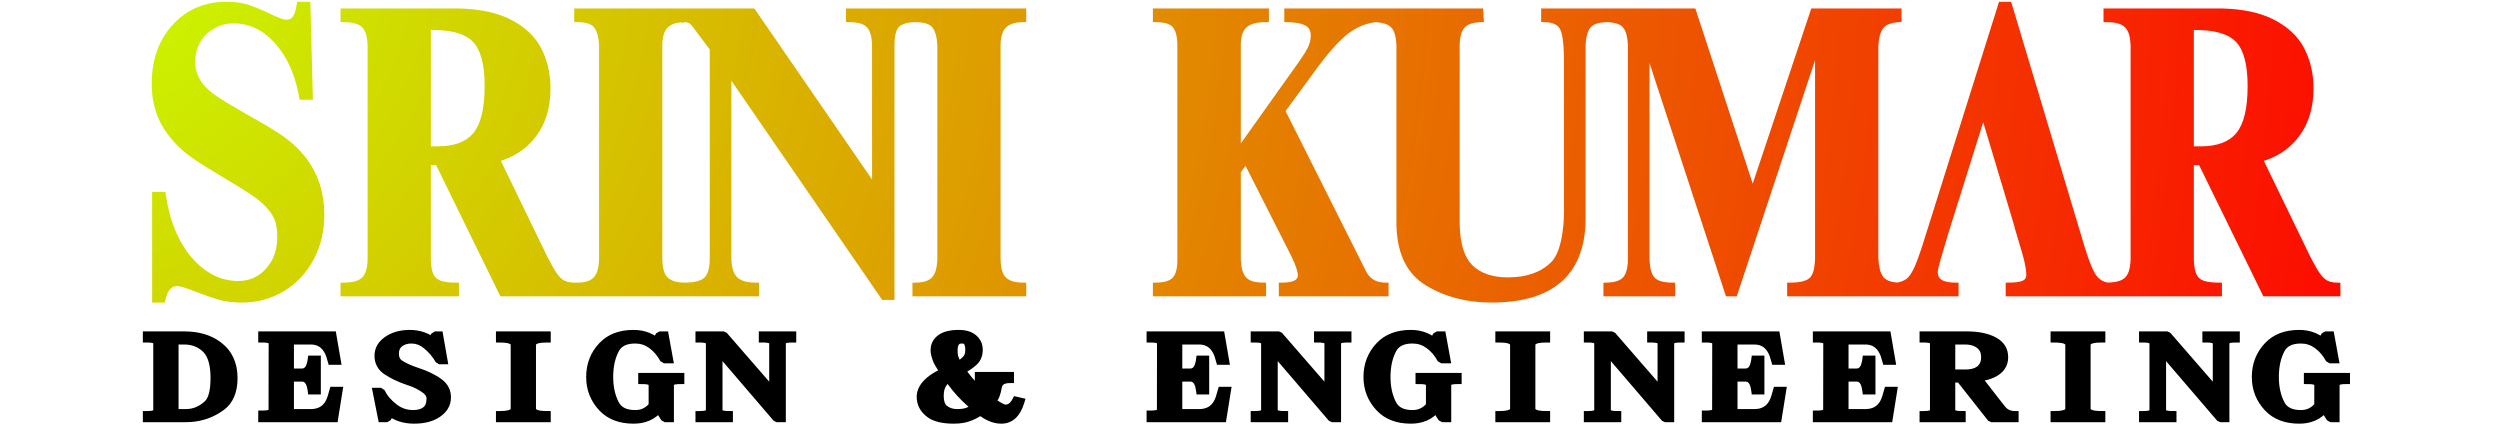<?xml version="1.0" encoding="UTF-8"?>
<svg width="280px" height="48px" viewBox="0 0 280 48" version="1.1" xmlns="http://www.w3.org/2000/svg" xmlns:xlink="http://www.w3.org/1999/xlink">
    <!-- Generator: Sketch 61.2 (89653) - https://sketch.com -->
    <title>Logo</title>
    <desc>Created with Sketch.</desc>
    <defs>
        <radialGradient cx="-3.536%" cy="-22.599%" fx="-3.536%" fy="-22.599%" r="801.018%" gradientTransform="translate(-0.035,-0.226),scale(0.137,1),rotate(10.379),translate(0.035,0.226)" id="radialGradient-1">
            <stop stop-color="#C9FF00" offset="0%"></stop>
            <stop stop-color="#FF0000" offset="100%"></stop>
        </radialGradient>
    </defs>
    <g id="Logo" stroke="none" stroke-width="1" fill="none" fill-rule="evenodd">
        <rect fill="#FFFFFF" x="0" y="0" width="280" height="48"></rect>
        <g id="Group" transform="translate(16, 0.2)" fill-rule="nonzero">
            <path d="M18.755,-2.62900812e-14 L19.045,10.973 L17.559,10.973 L17.408,10.186 C16.939,7.904 16.069,6.06 14.803,4.648 C13.464,3.154 11.92,2.416 10.151,2.416 C9.381,2.416 8.663,2.604 7.99,2.981 C7.321,3.357 6.8,3.869 6.425,4.521 C6.048,5.175 5.86,5.897 5.86,6.695 C5.86,7.847 6.303,8.848 7.206,9.721 C7.604,10.118 8.275,10.607 9.214,11.182 L9.435,11.316 L10.69,12.059 L11.405,12.473 C11.756,12.674 12.096,12.866 12.426,13.05 C13.354,13.565 14.254,14.103 15.128,14.664 C16.017,15.235 16.758,15.823 17.349,16.428 C19.332,18.421 20.326,20.904 20.326,23.855 C20.326,25.687 19.928,27.358 19.131,28.862 C18.332,30.37 17.219,31.554 15.798,32.408 C14.378,33.261 12.802,33.688 11.079,33.688 C10.206,33.688 9.424,33.602 8.73,33.426 L8.473,33.356 L7.813,33.15 C7.499,33.047 7.161,32.93 6.799,32.799 L6.236,32.592 L5.428,32.286 C4.619,31.987 4.082,31.837 3.857,31.837 C3.285,31.837 2.882,32.204 2.628,33.018 L2.585,33.166 L2.457,33.688 L1.04,33.688 L1.04,21.292 L2.527,21.292 L2.673,22.226 C2.96,23.886 3.451,25.367 4.144,26.671 C4.919,28.13 5.879,29.262 7.025,30.072 C8.159,30.874 9.372,31.272 10.672,31.272 C11.931,31.272 12.964,30.814 13.796,29.887 C14.634,28.952 15.053,27.775 15.053,26.339 C15.053,25.509 14.944,24.843 14.73,24.342 C14.516,23.838 14.13,23.305 13.571,22.748 C13.123,22.301 12.398,21.759 11.402,21.13 L11.185,20.994 L7.86,18.975 L6.912,18.396 C5.638,17.615 4.658,16.884 3.973,16.2 C2.915,15.145 2.153,14.053 1.689,12.924 C1.225,11.797 0.995,10.54 0.995,9.156 C0.995,6.483 1.775,4.283 3.339,2.575 C4.908,0.861 6.922,-2.62900812e-14 9.359,-2.62900812e-14 C10.361,-2.62900812e-14 11.218,0.122 11.93,0.369 C12.43,0.543 12.993,0.771 13.621,1.054 L13.894,1.178 L14.343,1.389 C15.208,1.802 15.791,2.01 16.037,2.01 C16.37,2.01 16.607,1.902 16.78,1.681 C16.928,1.492 17.054,1.18 17.148,0.755 L17.182,0.59 L17.28,-2.62900812e-14 L18.755,-2.62900812e-14 Z M209.248,-1.56319402e-14 L217.45,27.362 L217.692,28.126 L217.845,28.578 C218.171,29.515 218.464,30.178 218.718,30.558 C219.003,30.984 219.363,31.256 219.798,31.384 L219.931,31.418 L220.113,31.449 L220.233,31.447 C221.071,31.412 221.653,31.226 221.991,30.906 L222.059,30.836 C222.366,30.493 222.554,29.95 222.609,29.208 L222.62,29.018 L222.627,28.709 L222.627,5.076 L222.62,4.763 C222.584,3.902 222.391,3.285 222.057,2.907 C221.756,2.565 221.215,2.355 220.426,2.297 L220.24,2.287 L219.593,2.274 L219.593,0.745 L232.376,0.745 L232.937,0.752 C235.178,0.808 237.045,1.2 238.537,1.933 C240.162,2.732 241.339,3.814 242.054,5.177 C242.76,6.523 243.113,8.032 243.113,9.698 C243.113,11.801 242.59,13.575 241.54,15.007 C240.623,16.259 239.39,17.163 237.842,17.719 L237.552,17.817 L242.578,28.192 L242.748,28.532 L243.071,29.155 C243.327,29.632 243.555,30.021 243.756,30.321 C244.058,30.773 244.357,31.071 244.645,31.221 C244.839,31.322 245.07,31.391 245.329,31.426 L245.489,31.442 L246.124,31.465 L246.124,32.988 L237.496,32.988 L230.296,18.289 L229.71,18.289 L229.711,28.659 L229.715,28.965 C229.736,29.63 229.829,30.138 229.985,30.485 C230.151,30.851 230.408,31.093 230.771,31.226 C231.076,31.337 231.478,31.409 231.97,31.438 L232.187,31.448 L232.858,31.458 L232.858,32.988 L208.637,32.988 L208.637,31.458 L209.287,31.448 C209.93,31.428 210.376,31.342 210.612,31.206 C210.839,31.075 210.946,30.876 210.946,30.561 C210.946,30.185 210.864,29.645 210.698,28.949 L210.646,28.735 L210.553,28.38 L209.615,25.212 L209.634,25.213 L206.12,13.49 L202.352,25.482 L202.346,25.482 L201.399,28.68 C201.187,29.399 201.065,29.907 201.036,30.178 L201.03,30.241 L201.029,30.29 C201.029,30.988 201.504,31.365 202.598,31.439 L202.751,31.448 L203.36,31.46 L203.36,32.988 L184.162,32.988 L184.162,31.459 L184.827,31.447 C185.8,31.412 186.436,31.208 186.743,30.868 C187.04,30.54 187.223,29.943 187.273,29.08 L187.281,28.891 L187.287,28.574 L187.286,6.534 L178.517,32.988 L177.309,32.988 L168.743,6.849 L168.744,28.613 L168.75,28.943 C168.784,29.854 168.969,30.489 169.281,30.852 C169.561,31.176 170.061,31.377 170.789,31.435 L170.961,31.446 L171.619,31.461 L171.619,32.988 L163.584,32.988 L163.584,31.466 L164.202,31.442 C164.963,31.394 165.487,31.193 165.791,30.857 C166.072,30.546 166.247,30.048 166.303,29.364 L166.315,29.172 L166.323,28.845 L166.323,5.076 L166.316,4.738 C166.281,3.909 166.11,3.305 165.818,2.922 C165.561,2.586 165.09,2.375 164.392,2.306 L164.226,2.292 L163.955,2.281 L163.696,2.292 C162.965,2.34 162.461,2.53 162.166,2.849 L162.102,2.924 C161.827,3.277 161.657,3.829 161.605,4.575 L161.594,4.766 L161.587,5.114 L161.587,24.22 L161.582,24.609 C161.436,30.635 157.869,33.688 151.027,33.688 C148.248,33.688 145.792,33.039 143.668,31.74 C141.643,30.502 140.561,28.375 140.416,25.394 L140.405,25.112 L140.399,24.69 L140.399,5.076 L140.392,4.748 C140.358,3.943 140.19,3.354 139.904,2.978 C139.652,2.645 139.199,2.423 138.535,2.326 L138.365,2.304 L138.083,2.281 L137.732,2.332 C136.84,2.49 136.005,2.844 135.224,3.397 L135.012,3.552 C134.183,4.185 133.24,5.177 132.19,6.524 L131.979,6.798 L131.664,7.218 L127.986,12.238 L136.964,30.123 L137.079,30.336 C137.458,30.977 138.01,31.337 138.753,31.428 L138.915,31.444 L139.519,31.464 L139.519,32.988 L127.228,32.988 L127.228,31.459 L127.823,31.448 C128.906,31.409 129.356,31.133 129.356,30.651 C129.356,30.228 129.133,29.535 128.683,28.6 L128.589,28.41 L123.498,18.366 L122.97,19.111 L122.97,28.656 L122.978,28.994 C123.015,29.821 123.199,30.425 123.515,30.815 C123.796,31.161 124.282,31.372 124.985,31.434 L125.152,31.445 L125.8,31.461 L125.8,32.988 L113.124,32.988 L113.124,31.461 L113.773,31.445 C114.51,31.407 115.024,31.224 115.33,30.914 C115.616,30.623 115.794,30.125 115.847,29.416 L115.857,29.235 L115.864,28.935 L115.864,4.851 L115.857,4.542 C115.823,3.788 115.657,3.232 115.372,2.869 C115.122,2.55 114.642,2.352 113.921,2.297 L113.75,2.286 L113.124,2.273 L113.124,0.745 L126.117,0.745 L126.117,2.273 L125.452,2.287 C124.57,2.326 123.952,2.53 123.588,2.882 C123.252,3.207 123.049,3.705 122.989,4.384 L122.977,4.557 L122.97,4.843 L122.97,15.864 L129.452,6.759 L129.704,6.397 C130.021,5.933 130.258,5.55 130.416,5.248 L130.471,5.139 L130.519,5.038 C130.711,4.615 130.805,4.198 130.805,3.782 C130.805,3.267 130.626,2.918 130.258,2.691 C129.925,2.485 129.405,2.352 128.706,2.302 L128.511,2.291 L127.839,2.27 L127.839,0.745 L150.113,0.745 L150.195,2.26 L149.55,2.297 C148.837,2.359 148.334,2.565 148.024,2.901 C147.733,3.218 147.553,3.734 147.5,4.45 L147.489,4.634 L147.483,4.934 L147.483,24.595 L147.489,25.037 C147.545,27.143 148.015,28.62 148.874,29.478 C149.799,30.4 151.129,30.866 152.883,30.866 C154.985,30.866 156.593,30.295 157.73,29.162 C158.191,28.702 158.548,27.961 158.791,26.935 C158.978,26.144 159.096,25.28 159.143,24.346 L159.159,23.942 L159.166,23.381 L159.164,6.254 C159.143,4.62 158.984,3.536 158.711,3.035 C158.489,2.627 158.051,2.381 157.369,2.305 L157.219,2.292 L156.608,2.266 L156.608,0.745 L173.877,0.745 L180.304,20.371 L186.864,0.745 L196.974,0.745 L196.974,2.25 L196.395,2.303 C195.92,2.358 195.548,2.471 195.278,2.636 C194.982,2.816 194.76,3.115 194.612,3.546 C194.498,3.876 194.424,4.271 194.391,4.726 L194.378,4.958 L194.371,5.317 L194.371,28.342 L194.377,28.706 C194.41,29.608 194.571,30.277 194.848,30.712 C195.087,31.086 195.536,31.326 196.216,31.417 L196.376,31.435 L196.487,31.442 L196.659,31.409 C196.988,31.333 197.261,31.219 197.478,31.068 L197.582,30.99 C197.864,30.76 198.156,30.317 198.446,29.663 C198.67,29.156 198.922,28.476 199.202,27.624 L199.373,27.093 L207.893,-1.56319402e-14 L209.248,-1.56319402e-14 Z M34.922,0.745 L35.483,0.752 C37.724,0.808 39.591,1.2 41.083,1.933 C42.709,2.732 43.885,3.814 44.6,5.177 C45.306,6.523 45.659,8.032 45.659,9.698 C45.659,11.801 45.136,13.575 44.086,15.007 C43.169,16.259 41.936,17.163 40.388,17.719 L40.098,17.817 L45.124,28.192 L45.296,28.535 C45.684,29.304 46.02,29.9 46.302,30.321 C46.604,30.773 46.903,31.071 47.191,31.221 C47.385,31.322 47.616,31.391 47.875,31.426 L48.035,31.442 L48.465,31.457 L48.933,31.446 C49.691,31.406 50.218,31.195 50.536,30.828 C50.839,30.479 51.024,29.926 51.079,29.171 L51.089,28.978 L51.096,28.664 L51.096,5.076 L51.089,4.761 C51.055,3.982 50.89,3.379 50.601,2.95 C50.354,2.583 49.865,2.359 49.114,2.298 L48.949,2.287 L48.311,2.273 L48.311,0.745 L68.486,0.745 L81.671,19.903 L81.671,5.031 L81.665,4.718 C81.63,3.857 81.444,3.248 81.124,2.884 C80.838,2.558 80.329,2.357 79.588,2.299 L79.413,2.288 L78.751,2.273 L78.751,0.745 L98.939,0.745 L98.939,2.271 L98.292,2.289 C97.551,2.331 97.014,2.534 96.665,2.888 C96.345,3.212 96.149,3.708 96.086,4.379 L96.073,4.567 L96.064,4.888 L96.064,28.613 L96.069,28.926 C96.089,29.51 96.168,29.976 96.301,30.322 C96.444,30.695 96.688,30.968 97.043,31.154 C97.322,31.301 97.68,31.395 98.112,31.433 L98.302,31.446 L98.939,31.461 L98.939,32.988 L86.195,32.988 L86.195,31.462 L86.817,31.446 C87.575,31.406 88.102,31.195 88.42,30.828 C88.723,30.479 88.908,29.926 88.963,29.171 L88.974,28.978 L88.98,28.664 L88.98,5.076 L88.973,4.761 C88.939,3.982 88.774,3.379 88.485,2.95 C88.238,2.583 87.749,2.359 86.997,2.298 L86.922,2.292 L86.922,2.298 L86.558,2.28 L86.195,2.298 L86.195,2.292 L86.092,2.3 C85.565,2.344 85.162,2.465 84.879,2.655 L84.79,2.721 L84.709,2.792 C84.427,3.063 84.25,3.569 84.198,4.31 L84.189,4.486 L84.182,4.798 L84.182,33.395 L82.811,33.395 L65.913,8.841 L65.913,28.567 L65.919,28.888 C65.958,29.775 66.161,30.409 66.514,30.801 C66.835,31.158 67.388,31.375 68.18,31.435 L68.367,31.446 L69.014,31.46 L69.014,32.988 L40.042,32.988 L32.842,18.289 L32.257,18.289 L32.257,28.659 L32.261,28.965 C32.282,29.63 32.375,30.138 32.531,30.485 C32.697,30.851 32.954,31.093 33.317,31.226 C33.623,31.337 34.024,31.409 34.516,31.438 L34.733,31.448 L35.404,31.458 L35.404,32.988 L22.139,32.988 L22.139,31.46 L22.779,31.447 C23.677,31.41 24.281,31.198 24.605,30.836 C24.912,30.493 25.1,29.95 25.155,29.208 L25.166,29.018 L25.173,28.709 L25.173,5.076 L25.166,4.763 C25.13,3.902 24.937,3.285 24.604,2.907 C24.302,2.565 23.761,2.355 22.972,2.297 L22.786,2.287 L22.139,2.274 L22.139,0.745 L34.922,0.745 Z M60.722,2.283 L60.345,2.371 L60.345,2.293 L60.227,2.303 C59.696,2.354 59.28,2.496 58.971,2.723 L58.872,2.802 L58.781,2.888 C58.461,3.212 58.265,3.708 58.202,4.379 L58.189,4.567 L58.18,4.888 L58.18,28.613 L58.185,28.926 C58.205,29.51 58.284,29.976 58.417,30.322 C58.56,30.695 58.804,30.968 59.159,31.154 C59.438,31.301 59.796,31.395 60.228,31.433 L60.418,31.446 L60.702,31.452 L60.999,31.447 C61.878,31.415 62.49,31.237 62.842,30.935 L62.914,30.868 C63.227,30.551 63.42,30.013 63.475,29.251 L63.486,29.072 L63.492,28.755 L63.492,5.344 L61.503,2.69 C61.354,2.51 61.193,2.392 61.023,2.332 L60.937,2.307 L60.899,2.3 L60.722,2.283 Z M229.71,3.16 L229.71,16.189 L230.47,16.189 C232.335,16.189 233.662,15.685 234.478,14.691 C235.307,13.683 235.734,11.927 235.734,9.427 C235.734,7.068 235.303,5.435 234.468,4.527 C233.728,3.72 232.441,3.263 230.599,3.176 L230.344,3.167 L229.922,3.161 L229.71,3.16 Z M32.257,3.16 L32.257,16.189 L33.016,16.189 C34.881,16.189 36.208,15.685 37.024,14.691 C37.853,13.683 38.281,11.927 38.281,9.427 C38.281,7.068 37.849,5.435 37.014,4.527 C36.274,3.72 34.987,3.263 33.145,3.176 L32.89,3.167 L32.468,3.161 L32.257,3.16 Z" id="Combined-Shape" fill="url(#radialGradient-1)"></path>
            <path d="M142.012,36.75 C142.662,36.75 143.26,36.861 143.802,37.084 L144.198,37.271 L144.395,37.39 L144.546,37.138 L144.927,36.916 L145.879,36.916 L146.532,40.49 L145.413,40.49 L145.023,40.253 C144.698,39.647 144.289,39.163 143.793,38.797 C143.318,38.447 142.793,38.274 142.206,38.274 C141.256,38.274 140.666,38.566 140.362,39.143 C139.947,39.931 139.736,40.89 139.736,42.028 C139.736,43.119 139.946,44.061 140.363,44.858 C140.666,45.434 141.256,45.726 142.206,45.726 C142.773,45.726 143.237,45.541 143.621,45.159 L143.704,45.062 L143.705,42.914 C143.705,42.899 143.623,42.856 143.372,42.833 L143.2,42.822 L142.539,42.817 L142.539,41.571 L147.704,41.571 L147.704,42.817 L147.259,42.817 C146.778,42.817 146.592,42.873 146.548,42.902 L146.538,42.914 L146.538,47.084 L145.51,47.084 L145.139,46.88 L144.758,46.291 L144.623,46.414 C144.128,46.812 143.54,47.068 142.864,47.182 L142.449,47.233 L142.012,47.25 C140.409,47.25 139.127,46.763 138.195,45.781 C137.208,44.736 136.709,43.477 136.709,42.028 C136.709,40.533 137.207,39.254 138.196,38.218 C139.127,37.237 140.409,36.75 142.012,36.75 Z M91.39,36.75 C92.199,36.75 92.849,36.946 93.326,37.354 C93.816,37.774 94.069,38.327 94.069,38.98 C94.069,39.626 93.862,40.17 93.447,40.585 C93.29,40.739 93.112,40.889 92.914,41.034 L92.6,41.25 L92.337,41.407 L92.412,41.516 L92.81,42.023 L93.18,42.445 L93.18,41.46 L97.567,41.46 L97.567,42.706 L97.122,42.706 C96.509,42.706 96.257,42.871 96.201,43.213 C96.138,43.585 96.054,43.913 95.946,44.196 L95.829,44.463 L95.724,44.648 L95.798,44.701 C96.074,44.886 96.295,45.009 96.451,45.071 L96.557,45.105 L96.637,45.117 C96.875,45.117 97.089,44.984 97.291,44.677 L97.41,44.472 L97.57,44.166 L98.857,44.46 L98.713,44.935 C98.255,46.44 97.387,47.25 96.151,47.25 C95.377,47.25 94.613,46.981 93.864,46.452 L93.805,46.408 L93.367,46.653 L93.12,46.771 L92.715,46.943 C92.19,47.149 91.554,47.25 90.807,47.25 C89.56,47.25 88.602,47.027 87.93,46.559 C87.102,45.969 86.67,45.185 86.67,44.244 C86.67,43.545 86.984,42.895 87.585,42.306 C87.784,42.112 88.009,41.929 88.26,41.756 L88.656,41.506 L89.075,41.28 L88.771,40.793 L88.603,40.489 L88.55,40.375 C88.335,39.844 88.224,39.402 88.224,39.036 C88.224,38.332 88.522,37.751 89.091,37.334 C89.631,36.937 90.398,36.75 91.39,36.75 Z M29.885,36.75 C30.482,36.75 31.041,36.843 31.561,37.03 L31.944,37.187 L32.226,37.333 L32.304,37.172 L32.703,36.916 L33.561,36.916 L34.207,40.601 L33.189,40.601 L32.802,40.369 C32.475,39.775 32.027,39.248 31.456,38.785 C31.031,38.441 30.577,38.274 30.08,38.274 C29.626,38.274 29.272,38.389 28.998,38.616 C28.785,38.792 28.678,39.048 28.678,39.423 C28.678,39.797 28.798,40.036 29.048,40.197 C29.411,40.425 29.858,40.638 30.386,40.837 L30.797,40.982 C31.892,41.338 32.776,41.765 33.446,42.264 C34.144,42.773 34.508,43.465 34.508,44.299 C34.508,45.211 34.07,45.961 33.237,46.511 C32.494,47.007 31.536,47.25 30.371,47.25 C29.738,47.25 29.153,47.157 28.617,46.971 L28.224,46.813 L27.883,46.636 L27.731,46.877 L27.359,47.084 L26.413,47.084 L25.648,43.233 L26.679,43.233 L27.084,43.502 C27.342,44.089 27.809,44.638 28.493,45.148 C29.016,45.534 29.605,45.726 30.274,45.726 C30.794,45.726 31.182,45.608 31.453,45.384 C31.659,45.214 31.772,44.902 31.772,44.41 C31.772,44.194 31.63,43.973 31.282,43.732 C30.913,43.467 30.472,43.238 29.956,43.044 L29.555,42.906 C28.595,42.589 27.749,42.184 27.012,41.686 C26.308,41.195 25.943,40.5 25.943,39.645 C25.943,38.794 26.344,38.083 27.107,37.551 C27.866,37.015 28.796,36.75 29.885,36.75 Z M241.507,36.75 C242.158,36.75 242.755,36.861 243.297,37.084 L243.693,37.271 L243.891,37.39 L244.041,37.138 L244.422,36.916 L245.374,36.916 L246.027,40.49 L244.908,40.49 L244.519,40.253 C244.194,39.647 243.784,39.163 243.288,38.797 C242.814,38.447 242.289,38.274 241.702,38.274 C240.752,38.274 240.161,38.566 239.858,39.143 C239.442,39.931 239.232,40.89 239.232,42.028 C239.232,43.119 239.442,44.061 239.858,44.858 C240.161,45.434 240.752,45.726 241.702,45.726 C242.268,45.726 242.732,45.541 243.116,45.159 L243.199,45.062 L243.2,42.914 C243.2,42.899 243.118,42.856 242.867,42.833 L242.696,42.822 L242.034,42.817 L242.034,41.571 L247.199,41.571 L247.199,42.817 L246.754,42.817 C246.274,42.817 246.087,42.873 246.044,42.902 L246.033,42.914 L246.033,47.084 L245.005,47.084 L244.635,46.88 L244.253,46.291 L244.118,46.414 C243.624,46.812 243.036,47.068 242.36,47.182 L241.944,47.233 L241.507,47.25 C239.904,47.25 238.622,46.763 237.69,45.781 C236.703,44.736 236.204,43.477 236.204,42.028 C236.204,40.533 236.703,39.254 237.691,38.218 C238.622,37.237 239.904,36.75 241.507,36.75 Z M54.953,36.75 C55.604,36.75 56.201,36.861 56.743,37.084 L57.139,37.271 L57.338,37.39 L57.487,37.138 L57.868,36.916 L58.82,36.916 L59.473,40.49 L58.354,40.49 L57.965,40.253 C57.64,39.647 57.23,39.163 56.734,38.797 C56.26,38.447 55.735,38.274 55.148,38.274 C54.198,38.274 53.607,38.566 53.304,39.143 C52.888,39.931 52.678,40.89 52.678,42.028 C52.678,43.119 52.888,44.061 53.304,44.858 C53.607,45.434 54.198,45.726 55.148,45.726 C55.714,45.726 56.178,45.541 56.562,45.159 L56.646,45.062 L56.646,42.914 C56.646,42.899 56.564,42.856 56.313,42.833 L56.142,42.822 L55.48,42.817 L55.48,41.571 L60.645,41.571 L60.645,42.817 L60.2,42.817 C59.72,42.817 59.533,42.873 59.49,42.902 L59.479,42.914 L59.479,47.084 L58.451,47.084 L58.081,46.88 L57.7,46.289 L57.564,46.414 C57.07,46.812 56.482,47.068 55.806,47.182 L55.39,47.233 L54.953,47.25 C53.35,47.25 52.069,46.763 51.136,45.781 C50.149,44.736 49.651,43.477 49.651,42.028 C49.651,40.533 50.149,39.254 51.137,38.218 C52.069,37.237 53.35,36.75 54.953,36.75 Z M183.291,36.916 L183.934,40.656 L182.49,40.656 L182.212,39.7 C181.909,38.899 181.44,38.483 180.755,38.4 L180.489,38.384 L178.601,38.384 L178.601,41.072 L179.517,41.072 C179.792,41.072 179.988,40.854 180.102,40.289 L180.145,40.026 L180.199,39.631 L181.614,39.631 L181.614,43.981 L180.199,43.981 L180.145,43.587 C180.055,42.92 179.882,42.619 179.63,42.554 L179.517,42.54 L178.601,42.539 L178.601,45.615 L180.489,45.616 C181.289,45.616 181.836,45.311 182.177,44.664 L182.295,44.404 L182.395,44.113 L182.684,43.122 L184.122,43.122 L183.49,47.084 L174.603,47.084 L174.603,45.782 L175.048,45.782 C175.528,45.782 175.715,45.726 175.758,45.697 L175.769,38.26 C175.769,38.242 175.651,38.184 175.264,38.167 L174.603,38.163 L174.603,36.916 L183.291,36.916 Z M157.614,36.916 L157.614,38.163 L157.17,38.163 C156.387,38.163 156.042,38.276 155.975,38.385 L155.962,38.426 L155.962,45.574 C155.962,45.681 156.221,45.806 156.896,45.832 L157.614,45.837 L157.614,47.084 L151.478,47.084 L151.478,45.837 L151.923,45.837 C152.705,45.837 153.05,45.724 153.117,45.615 L153.13,45.574 L153.13,38.426 C153.13,38.319 152.871,38.194 152.196,38.168 L151.478,38.163 L151.478,36.916 L157.614,36.916 Z M127.243,36.916 L127.575,37.069 L132.335,42.546 L132.337,38.26 C132.337,38.245 132.255,38.202 132.004,38.178 L131.832,38.167 L131.171,38.163 L131.171,36.916 L135.364,36.916 L135.364,38.163 L134.919,38.163 C134.438,38.163 134.252,38.219 134.208,38.248 L134.198,38.26 L134.198,47.084 L133.17,47.084 L132.836,46.929 L127.105,40.244 L127.105,45.74 C127.105,45.755 127.187,45.798 127.438,45.822 L127.61,45.833 L128.271,45.837 L128.271,47.084 L124.078,47.084 L124.078,45.837 L124.523,45.837 C125.003,45.837 125.19,45.781 125.233,45.752 L125.244,45.74 L125.244,38.26 C125.244,38.242 125.126,38.184 124.739,38.167 L124.078,38.163 L124.078,36.916 L127.243,36.916 Z M219.799,36.916 L219.799,38.163 L219.354,38.163 C218.572,38.163 218.227,38.276 218.16,38.385 L218.147,38.426 L218.147,45.574 C218.147,45.681 218.406,45.806 219.081,45.832 L219.799,45.837 L219.799,47.084 L213.663,47.084 L213.663,45.837 L214.107,45.837 C214.89,45.837 215.235,45.724 215.302,45.615 L215.314,45.574 L215.314,38.426 C215.314,38.319 215.056,38.194 214.38,38.168 L213.663,38.163 L213.663,36.916 L219.799,36.916 Z M204.294,36.916 C205.59,36.916 206.661,37.133 207.508,37.575 C208.43,38.057 208.917,38.821 208.917,39.811 C208.917,40.811 208.389,41.575 207.39,42.057 C207.171,42.158 206.938,42.244 206.693,42.315 L206.288,42.415 L208.528,45.289 C208.72,45.537 208.943,45.698 209.208,45.778 L209.415,45.822 L209.638,45.837 L210.083,45.837 L210.083,47.084 L207.014,47.084 L206.669,46.915 L203.303,42.651 L202.99,42.651 L202.99,45.74 C202.99,45.755 203.072,45.798 203.323,45.822 L203.494,45.833 L204.156,45.837 L204.156,47.084 L198.991,47.084 L198.991,45.837 L199.436,45.837 C199.916,45.837 200.103,45.781 200.146,45.752 L200.157,45.74 L200.157,38.26 C200.157,38.242 200.039,38.184 199.652,38.167 L198.991,38.163 L198.991,36.916 L204.294,36.916 Z M21.611,36.916 L22.254,40.656 L20.81,40.656 L20.532,39.7 C20.229,38.899 19.76,38.483 19.075,38.4 L18.809,38.384 L16.921,38.384 L16.921,41.072 L17.837,41.072 C18.112,41.072 18.308,40.854 18.422,40.289 L18.465,40.026 L18.518,39.631 L19.934,39.631 L19.934,43.981 L18.518,43.981 L18.465,43.587 C18.375,42.92 18.202,42.619 17.95,42.554 L17.837,42.54 L16.921,42.539 L16.921,45.615 L18.809,45.616 C19.608,45.616 20.156,45.311 20.497,44.664 L20.615,44.404 L20.715,44.113 L21.004,43.122 L22.441,43.122 L21.81,47.084 L12.923,47.084 L12.923,45.782 L13.368,45.782 C13.848,45.782 14.035,45.726 14.078,45.697 L14.089,38.26 C14.089,38.242 13.971,38.184 13.584,38.167 L12.923,38.163 L12.923,36.916 L21.611,36.916 Z M65.059,36.916 L65.39,37.069 L70.152,42.546 L70.152,38.26 C70.152,38.245 70.07,38.202 69.819,38.178 L69.647,38.167 L68.986,38.163 L68.986,36.916 L73.179,36.916 L73.179,38.163 L72.734,38.163 C72.254,38.163 72.067,38.219 72.024,38.248 L72.013,38.26 L72.013,47.084 L70.985,47.084 L70.652,46.929 L64.919,40.244 L64.92,45.74 C64.92,45.755 65.002,45.798 65.253,45.822 L65.425,45.833 L66.086,45.837 L66.086,47.084 L61.893,47.084 L61.893,45.837 L62.338,45.837 C62.818,45.837 63.005,45.781 63.049,45.752 L63.059,45.74 L63.059,38.26 C63.059,38.242 62.941,38.184 62.554,38.167 L61.893,38.163 L61.893,36.916 L65.059,36.916 Z M4.623,36.916 C6.301,36.916 7.69,37.332 8.776,38.171 C9.993,39.11 10.606,40.447 10.606,42.139 C10.606,43.754 10.093,44.966 9.058,45.725 C7.954,46.53 6.711,46.977 5.338,47.067 L4.817,47.084 L1.10667031e-12,47.084 L1.10667031e-12,45.837 L0.445,45.837 C0.925,45.837 1.112,45.781 1.155,45.752 L1.166,45.74 L1.166,38.26 C1.166,38.242 1.048,38.184 0.661,38.167 L1.10667031e-12,38.163 L1.10667031e-12,36.916 L4.623,36.916 Z M164.554,36.916 L164.886,37.069 L169.647,42.546 L169.647,38.26 C169.647,38.245 169.566,38.202 169.314,38.178 L169.143,38.167 L168.482,38.163 L168.482,36.916 L172.675,36.916 L172.675,38.163 L172.23,38.163 C171.749,38.163 171.563,38.219 171.519,38.248 L171.509,38.26 L171.509,47.084 L170.481,47.084 L170.147,46.929 L164.415,40.244 L164.416,45.74 C164.416,45.755 164.498,45.798 164.749,45.822 L164.92,45.833 L165.582,45.837 L165.582,47.084 L161.389,47.084 L161.389,45.837 L161.833,45.837 C162.314,45.837 162.501,45.781 162.544,45.752 L162.555,45.74 L162.555,38.26 C162.555,38.242 162.437,38.184 162.05,38.167 L161.389,38.163 L161.389,36.916 L164.554,36.916 Z M121.106,36.916 L121.749,40.656 L120.305,40.656 L120.027,39.7 C119.725,38.899 119.255,38.483 118.571,38.4 L118.304,38.384 L116.417,38.384 L116.417,41.072 L117.332,41.072 C117.607,41.072 117.804,40.854 117.917,40.289 L117.961,40.026 L118.014,39.631 L119.429,39.631 L119.429,43.981 L118.014,43.981 L117.961,43.587 C117.871,42.92 117.698,42.619 117.445,42.554 L117.332,42.54 L116.417,42.539 L116.417,45.615 L118.304,45.616 C119.104,45.616 119.652,45.311 119.992,44.664 L120.111,44.404 L120.21,44.113 L120.5,43.122 L121.937,43.122 L121.305,47.084 L112.418,47.084 L112.418,45.782 L112.863,45.782 C113.344,45.782 113.53,45.726 113.574,45.697 L113.584,38.26 C113.584,38.242 113.466,38.184 113.079,38.167 L112.418,38.163 L112.418,36.916 L121.106,36.916 Z M195.728,36.916 L196.371,40.656 L194.927,40.656 L194.649,39.7 C194.346,38.899 193.877,38.483 193.192,38.4 L192.926,38.384 L191.036,38.384 L191.036,41.072 L191.954,41.072 C192.229,41.072 192.425,40.854 192.539,40.289 L192.582,40.026 L192.635,39.631 L194.051,39.631 L194.051,43.981 L192.635,43.981 L192.582,43.587 C192.492,42.92 192.319,42.619 192.067,42.554 L191.954,42.54 L191.036,42.539 L191.036,45.615 L192.926,45.616 C193.725,45.616 194.273,45.311 194.614,44.664 L194.732,44.404 L194.832,44.113 L195.121,43.122 L196.558,43.122 L195.927,47.084 L187.04,47.084 L187.04,45.782 L187.485,45.782 C187.965,45.782 188.152,45.726 188.195,45.697 L188.206,38.26 C188.206,38.242 188.088,38.184 187.701,38.167 L187.04,38.163 L187.04,36.916 L195.728,36.916 Z M45.682,36.916 L45.682,38.163 L45.237,38.163 C44.455,38.163 44.11,38.276 44.043,38.385 L44.03,38.426 L44.03,45.574 C44.03,45.681 44.289,45.806 44.964,45.832 L45.682,45.837 L45.682,47.084 L39.546,47.084 L39.546,45.837 L39.99,45.837 C40.773,45.837 41.118,45.724 41.185,45.615 L41.197,45.574 L41.197,38.426 C41.197,38.319 40.939,38.194 40.263,38.168 L39.546,38.163 L39.546,36.916 L45.682,36.916 Z M226.739,36.916 L227.07,37.069 L231.831,42.546 L231.832,38.26 C231.832,38.245 231.75,38.202 231.499,38.178 L231.327,38.167 L230.666,38.163 L230.666,36.916 L234.859,36.916 L234.859,38.163 L234.414,38.163 C233.934,38.163 233.747,38.219 233.704,38.248 L233.693,38.26 L233.693,47.084 L232.666,47.084 L232.332,46.929 L226.6,40.246 L226.6,45.74 C226.6,45.755 226.682,45.798 226.933,45.822 L227.105,45.833 L227.766,45.837 L227.766,47.084 L223.573,47.084 L223.573,45.837 L224.018,45.837 C224.499,45.837 224.685,45.781 224.729,45.752 L224.739,45.74 L224.739,38.26 C224.739,38.242 224.621,38.184 224.234,38.167 L223.573,38.163 L223.573,36.916 L226.739,36.916 Z M90.14,42.802 L90.024,42.944 L89.925,43.094 C89.776,43.35 89.697,43.694 89.697,44.133 C89.697,44.693 89.816,45.046 90.023,45.223 C90.328,45.484 90.713,45.616 91.195,45.616 C91.633,45.616 91.972,45.567 92.207,45.478 L92.333,45.426 L92.475,45.354 L92.347,45.246 C91.554,44.54 90.864,43.791 90.277,42.997 L90.14,42.802 Z M3.999,38.384 L3.999,45.615 L4.817,45.616 C5.612,45.616 6.315,45.327 6.948,44.736 C7.35,44.364 7.579,43.499 7.579,42.139 C7.579,40.701 7.29,39.728 6.747,39.202 C6.264,38.734 5.681,38.468 4.982,38.401 L4.623,38.384 L3.999,38.384 Z M202.99,38.384 L202.99,41.181 L204.099,41.183 C204.695,41.183 205.127,41.075 205.396,40.88 C205.729,40.636 205.889,40.295 205.889,39.811 C205.889,39.327 205.729,38.987 205.397,38.743 C205.137,38.554 204.811,38.438 204.412,38.399 L204.099,38.384 L202.99,38.384 Z M91.681,38.274 C91.54,38.274 91.466,38.302 91.429,38.344 C91.317,38.471 91.252,38.696 91.252,39.036 C91.252,39.364 91.278,39.592 91.32,39.705 L91.422,39.957 L91.479,40.084 L91.57,40.018 C91.641,39.962 91.706,39.906 91.765,39.851 L91.922,39.685 C92.044,39.535 92.111,39.306 92.111,38.98 C92.111,38.703 92.063,38.483 91.97,38.311 L91.903,38.29 C91.858,38.281 91.786,38.274 91.681,38.274 Z" id="Combined-Shape" fill="#000000"></path>
        </g>
    </g>
</svg>
